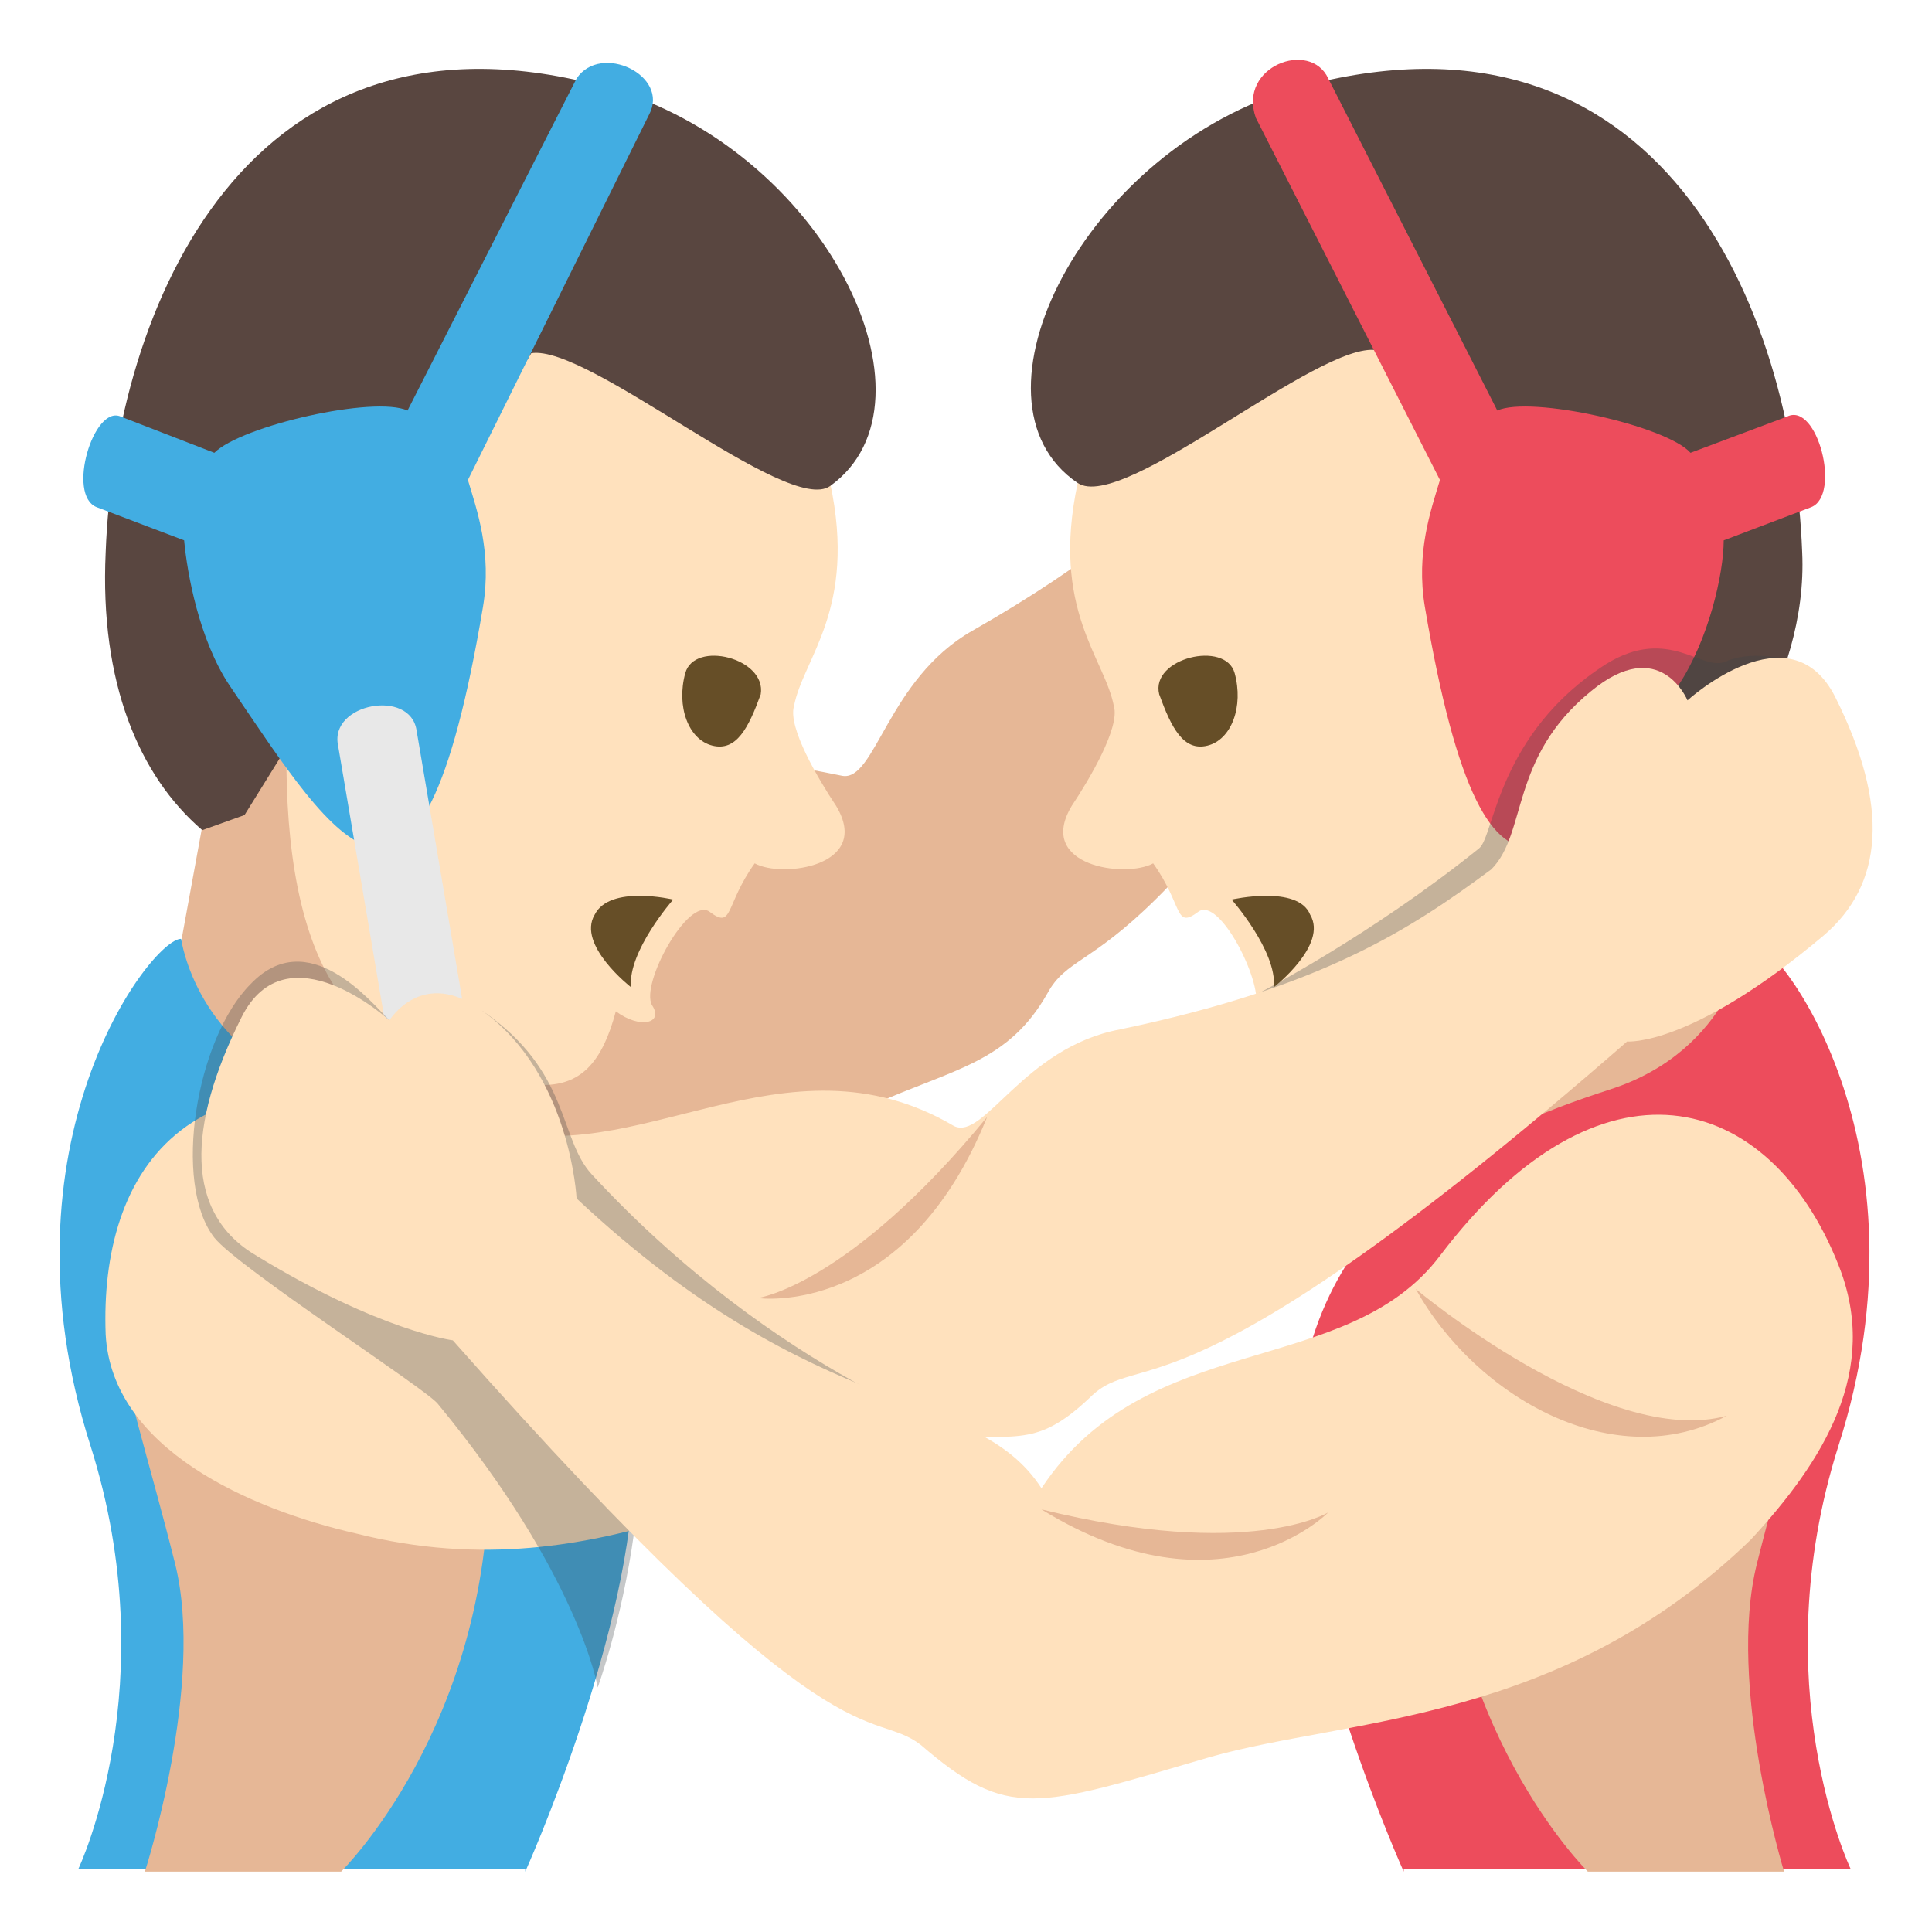 <svg xmlns="http://www.w3.org/2000/svg" viewBox="0 0 64 64">
    <title>people wrestling: light skin tone</title>
    <g fill="#e6b796">
        <path d="M44.4 9.3c-3 3.7-4.3 7.1-12.2 11.6-2.8 1.6-3.2 5-4.3 4.8C21.6 24.4 7.5 23 7.5 23L6 31.2c-.8 11.3 18.5 7.4 22.9 5.4 2.7-1.2 4.5-1.4 5.8-3.7 1.2-2.2 3.3.5 15.3-19.9l-5.6-3.7M46.2 31.5l9.2-7.6 3 11.6-9.3 2.7z"/>
    </g>
    <path fill="#ffe1bd" d="M50.5 7.1L35.7 16c-.9 4.2.9 5.8 1.2 7.4.2.7-.8 2.4-1.4 3.3-1.2 2 1.8 2.4 2.7 1.9 1 1.4.7 2.2 1.5 1.6.7-.5 2.1 2.3 1.9 3.1l10.8-1.5-1.9-24.7"/>
    <path fill="#594640" d="M43 2.9c12-3.3 16.4 7.3 16.7 15.4.2 4.3-2.8 8.4-4.8 10.1l-9.3-16.8c-1.9-.3-8.4 5.4-9.9 4.4-4-2.7.2-11.1 7.3-13.1"/>
    <path fill="#ed4c5c" d="M41.6 3.9l6.1 12c-.3 1-.8 2.4-.5 4.2 2.1 12.4 4.8 7.9 8.4 2.6 1-1.5 1.5-3.7 1.5-4.8l2.9-1.1c1-.4.2-3.5-.8-3L56 15c-.8-.9-5.3-1.9-6.4-1.4L44 2.6c-.6-1.3-3-.4-2.4 1.3"/>
    <path fill="#ffe1bd" d="M12.8 6l14.7 10c.9 4.2-.9 5.8-1.2 7.4-.2.7.8 2.4 1.4 3.3 1.2 2-1.8 2.4-2.7 1.9-1 1.4-.7 2.2-1.5 1.6-.7-.5-2.3 2.4-1.9 3.1.4.6-.4.8-1.2.2-.9 3.4-2.8 2.7-6.9 1.2C4.9 31.5 12.8 6 12.8 6"/>
    <path fill="#594640" d="M20.1 2.9C8.2-.4 3.8 10.2 3.5 18.3c-.2 4.3 1.1 7.4 3.2 9.2l1.4-.5 9.5-15.3c1.9-.3 8.5 5.4 9.9 4.4 3.9-2.8-.2-11.2-7.4-13.2"/>
    <path fill="#42ade2" d="M19.1 2.6l-5.6 11c-1.1-.5-5.5.5-6.4 1.4L4 13.8c-.9-.4-1.8 2.6-.8 3l2.9 1.1c.1 1.1.5 3.3 1.5 4.8 3.6 5.3 6.3 9.9 8.4-2.6.3-1.8-.2-3.2-.5-4.2l6-12.1c.7-1.3-1.6-2.4-2.4-1.2"/>
    <path fill="#e8e8e8" d="M15.6 34.8l-1.8-10.6c-.2-1.4-2.9-.9-2.6.5L13 35.3l2.6-.5"/>
    <path fill="#42ade2" d="M17.4 62S21 54 21 48.4c0-8.3-6.1-10.9-10.4-12.3-4.1-1.3-4.6-5-4.6-5-1 0-6.2 6.8-3 16.8 2.5 7.9-.4 14-.4 14h14.8z"/>
    <path fill="#e6b796" d="M4.8 62h6.5s4.9-4.8 4.9-13.3c0-12.2-8.2-12.9-10.7-10.4-3.1 3.4-1.4 6.7.3 13.5 1 4-1 10.2-1 10.2"/>
    <path fill="#ed4c5c" d="M46.5 62s-3.6-8-3.6-13.6c0-8.3 6.1-10.9 10.4-12.3 4.1-1.3 4.6-5 4.6-5 1 0 6.2 6.8 3 16.8-2.5 7.9.4 14 .4 14H46.5z"/>
    <path fill="#e6b796" d="M59.1 62h-6.5s-4.9-4.8-4.9-13.3c0-12.2 8.2-12.9 10.7-10.4 3.2 3.4 1.5 6.7-.2 13.5-1 4 .9 10.2.9 10.2"/>
    <path fill="#3e4347" d="M41.7 32.9s3.7-1.9 7.3-4.8c.5-.4.6-3.8 4.2-6.1 2.1-1.3 3.2.3 4-.1.9-.4 2.3 0 2.3 0l-6.3 10.7-11.5.3" opacity=".3"/>
    <path fill="#ffe1bd" d="M60.8 23.1c-1.5-3-4.9.1-4.9.1s-.9-2.2-3.2-.3c-2.7 2.2-2.1 4.7-3.3 5.9-2.7 2-5.6 3.9-12.3 5.3-3.2.6-4.5 3.7-5.5 3.2-5.6-3.3-10.6 1.6-15.4 0-10.1-3.5-12.9 1.6-12.7 6.9.2 3.8 4.8 5.8 8.3 6.6 8.3 2.1 14.1-2.6 18.9-3.1 2.9-.3 3.5.4 5.4-1.4 1.7-1.7 2.9 1.2 17.8-11.8 0 0 2.1.2 6.5-3.5 2-1.7 2.2-4.3.4-7.9"/>
    <path fill="#e6b796" d="M25.1 43s4.9.7 7.6-6c-4.6 5.6-7.6 6-7.6 6"/>
    <path fill="#3e4347" d="M32.3 47.6s-6.5-2-12.7-8.7c-1.1-1.2-.7-3.4-3.6-5.4l-3.1.3c-.6-.6-2.7-3.2-4.6-1.2-1.8 1.8-2.6 6.6-1.2 8.4.8 1 7 5 7.4 5.5 4.7 5.7 5.3 9.4 5.3 9.4s.8-2.2 1.2-5.1l11.3-3.2" opacity=".3"/>
    <path fill="#ffe1bd" d="M60.9 41.9c-2.3-5.8-7.9-7.3-13.2-.3-3.1 4.1-9.7 2.4-13.2 7.7-2.2-3.4-7.3-2-15.4-9.6 0 0-.2-4.1-3.1-6.2-2-1.5-3.1.3-3.1.3s-3.4-3.1-4.9-.1c-1.8 3.6-1.9 6.5.5 7.9 4.1 2.5 6.5 2.8 6.5 2.8 12.8 14.5 13.8 12.1 15.5 13.4 2.9 2.5 3.8 2.1 9.6.4 4.6-1.3 11.6-1.1 17.9-7.2 2.4-2.6 4.3-5.6 2.9-9.1"/>
    <g fill="#e6b796">
        <path d="M46.9 42.7s6.3 5.3 10.3 4.2c-3.7 2-8.3-.6-10.3-4.2M44 50.1s-3.5 3.6-9.5-.1c6.9 1.7 9.5.1 9.5.1"/>
    </g>
    <g fill="#664e27">
        <path d="M40.9 22.3c.3 1.1-.1 2.2-.9 2.4-.8.2-1.2-.6-1.6-1.7-.3-1.2 2.2-1.8 2.5-.7M22.7 22.3c-.3 1.1.1 2.2.9 2.4.8.2 1.2-.6 1.6-1.7.2-1.2-2.2-1.8-2.5-.7M22.3 29.8s-1.5 1.7-1.4 2.9c0 0-1.8-1.4-1.2-2.4.5-1 2.6-.5 2.6-.5M40.8 29.8s1.5 1.7 1.4 2.9c0 0 1.8-1.4 1.2-2.4-.4-1-2.6-.5-2.6-.5"/>
    </g>
</svg>